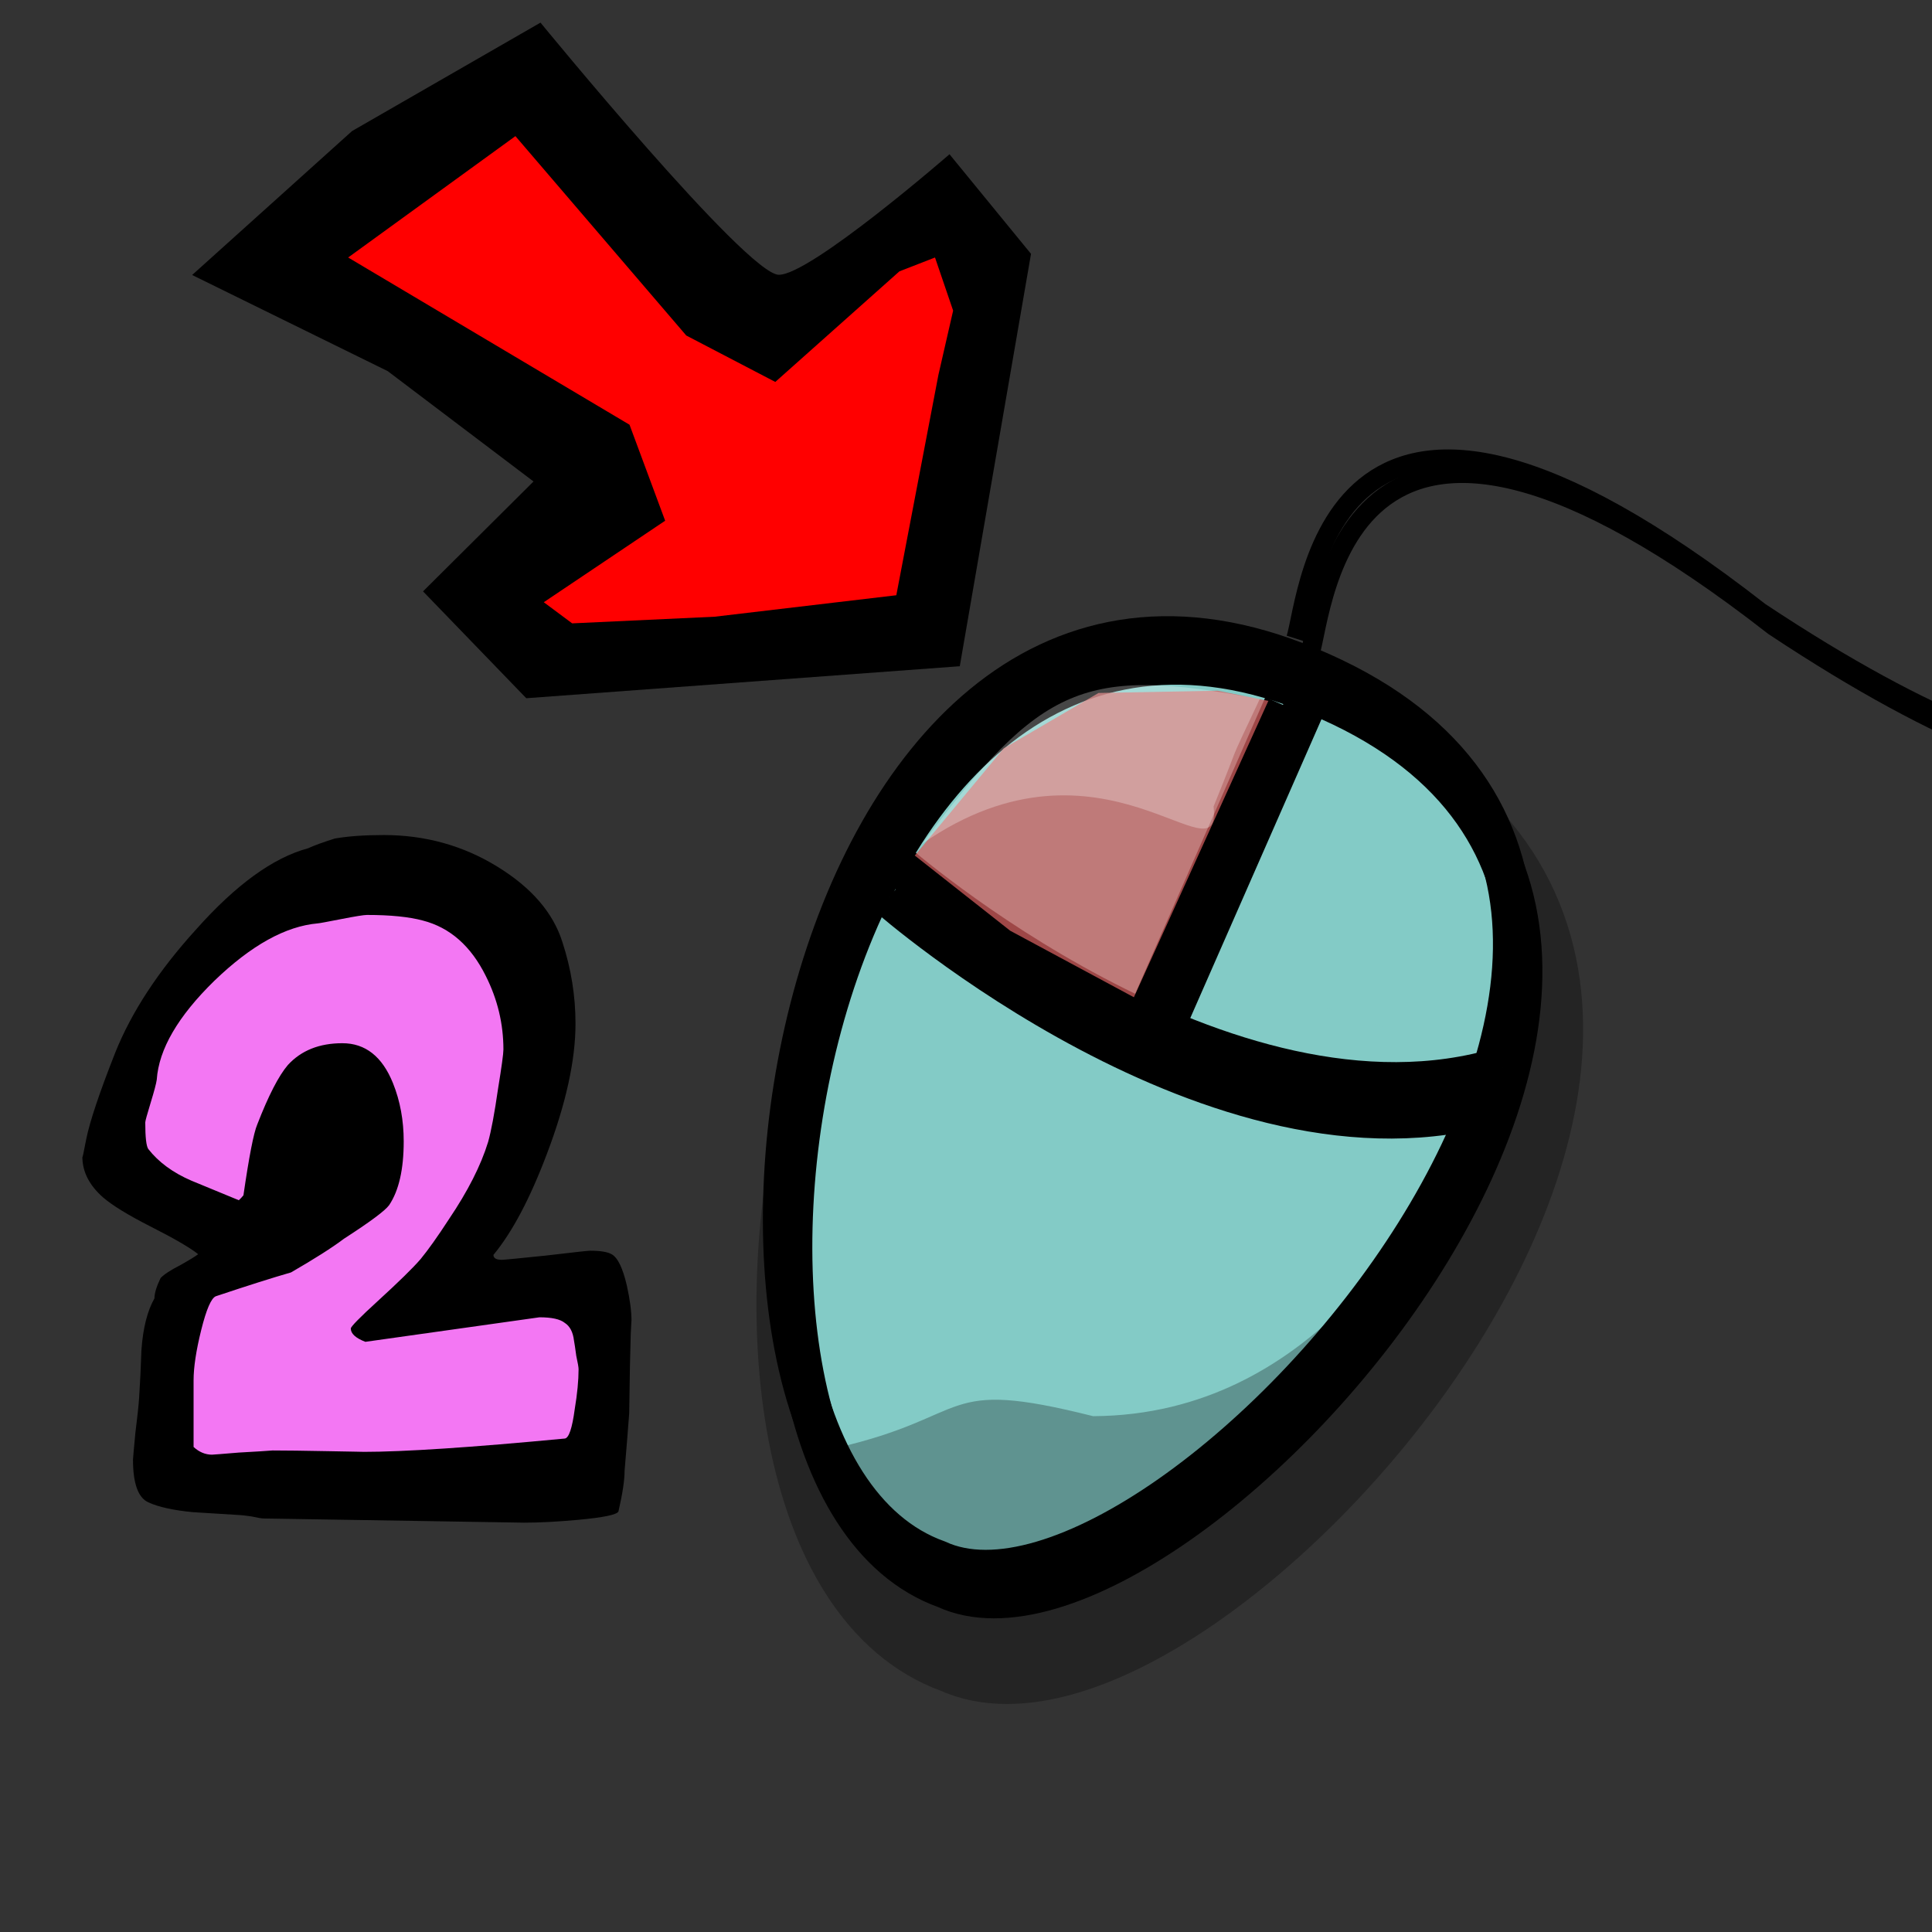 <?xml version="1.0" encoding="UTF-8" standalone="no"?>
<!-- Created with Inkscape (http://www.inkscape.org/) -->
<svg
   xmlns:dc="http://purl.org/dc/elements/1.1/"
   xmlns:cc="http://web.resource.org/cc/"
   xmlns:rdf="http://www.w3.org/1999/02/22-rdf-syntax-ns#"
   xmlns:svg="http://www.w3.org/2000/svg"
   xmlns="http://www.w3.org/2000/svg"
   xmlns:sodipodi="http://sodipodi.sourceforge.net/DTD/sodipodi-0.dtd"
   xmlns:inkscape="http://www.inkscape.org/namespaces/inkscape"
   width="100"
   height="100"
   id="svg2"
   sodipodi:version="0.32"
   inkscape:version="0.44.1"
   version="1.0"
   sodipodi:docbase="/home/mat/Travaux/Inkscape/Gcompris/boardicons"
   sodipodi:docname="erase_double_clic.svg">
  <rect width="100%" height="100%" fill="#333333" stroke="none"/>
  <defs
     id="defs4" />
  <sodipodi:namedview
     id="base"
     pagecolor="#ffffff"
     bordercolor="#666666"
     borderopacity="1.0"
     inkscape:pageopacity="0.0"
     inkscape:pageshadow="2"
     inkscape:zoom="5.4336852"
     inkscape:cx="61.021514"
     inkscape:cy="41.397676"
     inkscape:document-units="px"
     inkscape:current-layer="layer1"
     width="100px"
     height="100px"
     inkscape:window-width="1005"
     inkscape:window-height="844"
     inkscape:window-x="182"
     inkscape:window-y="25" />
  <g
     inkscape:label="Calque 1"
     inkscape:groupmode="layer"
     id="layer1">
    <path
       style="fill:none;fill-opacity:1;fill-rule:evenodd;stroke:black;stroke-width:5;stroke-linecap:butt;stroke-linejoin:miter;stroke-miterlimit:4;stroke-dasharray:none;stroke-opacity:0.287"
       d="M 49.618,85.191 C 61.522,90.686 97.573,50.039 68.174,38.702 C 41.877,28.561 34.043,79.606 49.618,85.191 z "
       id="path3049"
       sodipodi:nodetypes="csc" />
    <path
       style="fill:#83cbc6;fill-opacity:1;fill-rule:evenodd;stroke:black;stroke-width:2.126;stroke-linecap:butt;stroke-linejoin:miter;stroke-miterlimit:4;stroke-dasharray:none;stroke-opacity:1"
       d="M 48.948,82.194 C 60.851,87.689 96.902,47.041 67.503,35.704 C 41.206,25.564 33.372,76.608 48.948,82.194 z "
       id="path2092"
       sodipodi:nodetypes="csc" />
    <path
       style="fill:#83cbc6;fill-opacity:1;fill-rule:evenodd;stroke:black;stroke-width:2.126;stroke-linecap:butt;stroke-linejoin:miter;stroke-miterlimit:4;stroke-dasharray:none;stroke-opacity:1"
       d="M 46.027,46.412 C 46.027,46.412 63.131,61.443 77.518,57.073"
       id="path2979"
       sodipodi:nodetypes="cc" />
    <path
       style="fill:none;fill-opacity:1;fill-rule:evenodd;stroke:black;stroke-width:2.126;stroke-linecap:butt;stroke-linejoin:miter;stroke-miterlimit:4;stroke-dasharray:none;stroke-opacity:1"
       d="M 48.514,80.774 C 60.418,86.269 96.469,45.622 67.069,34.285 C 40.773,24.145 32.939,75.189 48.514,80.774 z "
       id="path3035"
       sodipodi:nodetypes="csc" />
    <path
       style="fill:#83cbc6;fill-opacity:1;fill-rule:evenodd;stroke:black;stroke-width:2.126;stroke-linecap:butt;stroke-linejoin:miter;stroke-miterlimit:4;stroke-dasharray:none;stroke-opacity:1"
       d="M 46.275,44.581 C 46.275,44.581 63.379,59.612 77.766,55.242"
       id="path3039"
       sodipodi:nodetypes="cc" />
    <path
       style="fill:#83cbc6;fill-opacity:1;fill-rule:evenodd;stroke:black;stroke-width:2.126;stroke-linecap:butt;stroke-linejoin:miter;stroke-miterlimit:4;stroke-dasharray:none;stroke-opacity:1"
       d="M 67.451,36.745 L 59.902,53.937"
       id="path3037" />
    <path
       style="fill:#83cbc6;fill-opacity:1;fill-rule:evenodd;stroke:black;stroke-width:2.126;stroke-linecap:butt;stroke-linejoin:miter;stroke-miterlimit:4;stroke-dasharray:none;stroke-opacity:1"
       d="M 66.467,36.515 L 58.918,53.708"
       id="path2981" />
    <path
       style="fill:black;fill-opacity:0.274;fill-rule:evenodd;stroke:none;stroke-width:2.126;stroke-linecap:butt;stroke-linejoin:miter;stroke-miterlimit:4;stroke-dasharray:none;stroke-opacity:1"
       d="M 57.9,80.222 C 65.048,78.277 71.63,70.443 72.072,66.377 C 72.514,62.311 68.288,73.24 56.579,73.301 C 48.492,71.267 50.495,73.304 43.217,74.959 C 48.988,83.591 47.168,81.571 57.9,80.222 z "
       id="path3045"
       sodipodi:nodetypes="ccccc" />
    <path
       style="fill:none;fill-opacity:0.75;fill-rule:evenodd;stroke:black;stroke-width:1px;stroke-linecap:butt;stroke-linejoin:miter;stroke-opacity:1"
       d="M 67.812,33.792 C 68.525,31.538 69.426,14.935 91.818,32.407 C 110.043,44.498 113.401,38.861 120.631,41.338 C 140.98,47.395 132.896,68.631 121.919,74.833 C 115.602,79.59 106.508,89.018 115.755,94.113 C 128.837,101.32 135.906,91.12 126.704,111.824"
       id="path3071"
       sodipodi:nodetypes="ccccsc" />
    <g
       id="g24827">
      <path
         id="path22162"
         d="M 6.073,58.96 L 7.361,52.518 L 12.146,47.917 L 19.876,44.973 L 25.949,48.47 L 27.606,53.439 L 25.765,61.72 L 21.9,67.425 L 29.998,66.321 L 30.918,69.634 L 29.998,76.811 L 8.282,75.891 L 8.466,67.425 L 10.306,65.769 L 13.251,64.113 L 6.073,58.96 z "
         style="fill:#ff7bff;fill-opacity:0.941;fill-rule:evenodd;stroke:none;stroke-width:1px;stroke-linecap:butt;stroke-linejoin:miter;stroke-opacity:1" />
      <path
         transform="scale(1.046,0.956)"
         style="font-size:37.95px;font-style:normal;font-variant:normal;font-weight:normal;font-stretch:normal;text-align:start;line-height:100%;writing-mode:lr-tb;text-anchor:start;fill:black;fill-opacity:1;stroke:none;stroke-width:1px;stroke-linecap:butt;stroke-linejoin:miter;stroke-opacity:1;font-family:Indigo Joker"
         d="M 31.249,71.511 C 31.249,71.435 31.236,71.675 31.211,72.232 C 31.185,73.067 31.16,74.496 31.135,76.52 C 31.084,77.279 31.008,78.316 30.907,79.632 C 30.907,80.138 30.806,80.872 30.603,81.833 C 30.527,82.01 29.857,82.162 28.592,82.288 C 27.58,82.39 26.694,82.44 25.936,82.44 L 13.032,82.213 C 12.956,82.213 12.754,82.175 12.425,82.099 C 12.096,82.048 11.881,82.023 11.78,82.023 C 11.046,81.972 10.3,81.922 9.541,81.871 C 8.58,81.77 7.846,81.593 7.34,81.34 C 6.834,81.087 6.581,80.315 6.581,79.025 C 6.581,78.974 6.619,78.506 6.695,77.621 C 6.796,76.735 6.859,76.09 6.884,75.685 C 6.935,74.825 6.973,73.965 6.998,73.104 C 7.074,71.915 7.289,70.979 7.643,70.296 C 7.643,70.018 7.745,69.651 7.947,69.196 C 8.124,68.993 8.44,68.766 8.896,68.513 C 9.351,68.234 9.655,68.032 9.807,67.905 C 9.402,67.551 8.605,67.045 7.416,66.387 C 6.328,65.78 5.556,65.261 5.101,64.831 C 4.418,64.174 4.076,63.44 4.076,62.63 C 4.076,62.731 4.139,62.415 4.266,61.681 C 4.443,60.72 4.924,59.151 5.708,56.976 C 6.518,54.774 7.846,52.561 9.693,50.334 C 11.666,47.905 13.513,46.438 15.234,45.932 C 15.537,45.78 15.98,45.603 16.562,45.401 C 17.22,45.274 18.029,45.211 18.991,45.211 C 21.04,45.211 22.912,45.78 24.607,46.919 C 26.302,48.057 27.378,49.423 27.833,51.017 C 28.263,52.46 28.478,53.927 28.478,55.42 C 28.478,57.393 28.01,59.733 27.074,62.44 C 26.239,64.869 25.354,66.704 24.417,67.943 C 24.417,68.12 24.557,68.209 24.835,68.209 C 24.936,68.209 25.657,68.133 26.998,67.981 C 28.364,67.804 29.098,67.716 29.199,67.716 C 29.705,67.716 30.059,67.779 30.262,67.905 C 30.565,68.082 30.818,68.652 31.021,69.613 C 31.173,70.372 31.249,71.005 31.249,71.511 M 28.63,74.129 C 28.63,74.028 28.592,73.788 28.516,73.408 C 28.466,73.003 28.428,72.725 28.402,72.573 C 28.352,72.118 28.2,71.802 27.947,71.624 C 27.719,71.422 27.302,71.321 26.695,71.321 L 18.08,72.649 C 17.599,72.447 17.359,72.206 17.359,71.928 C 17.359,71.827 17.801,71.333 18.687,70.448 C 19.724,69.411 20.433,68.652 20.812,68.171 C 21.192,67.665 21.66,66.944 22.216,66.008 C 23.152,64.49 23.798,63.098 24.152,61.833 C 24.304,61.251 24.468,60.29 24.645,58.949 C 24.822,57.76 24.911,57.052 24.911,56.824 C 24.911,55.432 24.62,54.104 24.038,52.839 C 23.304,51.22 22.267,50.22 20.926,49.841 C 20.243,49.639 19.319,49.537 18.156,49.537 C 18.004,49.537 17.574,49.613 16.865,49.765 C 16.157,49.917 15.777,49.993 15.727,49.993 C 14.133,50.145 12.425,51.182 10.604,53.105 C 8.807,55.027 7.858,56.811 7.757,58.456 C 7.732,58.658 7.631,59.076 7.454,59.708 C 7.277,60.341 7.188,60.695 7.188,60.771 C 7.188,61.58 7.239,62.061 7.34,62.213 C 7.846,62.921 8.554,63.49 9.465,63.921 C 10.249,64.275 11.034,64.629 11.818,64.983 C 11.894,64.907 11.97,64.819 12.046,64.717 C 12.324,62.618 12.552,61.34 12.729,60.884 C 13.285,59.316 13.791,58.241 14.247,57.659 C 14.905,56.874 15.803,56.482 16.941,56.482 C 18.08,56.482 18.915,57.203 19.446,58.645 C 19.8,59.607 19.977,60.657 19.977,61.795 C 19.977,63.313 19.737,64.464 19.256,65.249 C 19.054,65.552 18.307,66.16 17.017,67.07 C 16.435,67.551 15.562,68.158 14.399,68.892 C 13.513,69.17 12.273,69.6 10.679,70.182 C 10.452,70.284 10.211,70.891 9.958,72.004 C 9.705,73.117 9.579,74.028 9.579,74.736 L 9.579,78.342 C 9.857,78.62 10.161,78.759 10.49,78.759 C 10.54,78.759 10.983,78.721 11.818,78.645 C 12.653,78.595 13.209,78.557 13.488,78.531 C 14.12,78.531 15.031,78.544 16.22,78.569 C 17.536,78.595 18.118,78.607 17.966,78.607 C 19.99,78.607 23.317,78.367 27.947,77.886 C 28.149,77.861 28.314,77.33 28.44,76.292 C 28.567,75.457 28.63,74.736 28.63,74.129"
         id="text18346" />
    </g>
    <g
       id="g22156"
       transform="translate(10.49,19.14)">
      <path
         id="path21267"
         d="M 20.98,5.957 L 9.938,-2.325 L 4.417,-5.085 L 8.466,-10.79 L 16.195,-15.023 L 24.661,-6.005 L 29.262,-1.773 L 37.544,-8.398 L 39.568,-6.189 L 40.12,-2.693 L 37.728,13.318 L 19.324,14.791 L 15.275,12.214 L 16.563,9.454 L 20.98,5.957 z "
         style="fill:red;fill-opacity:1;fill-rule:evenodd;stroke:black;stroke-width:1px;stroke-linecap:butt;stroke-linejoin:miter;stroke-opacity:1" />
      <path
         sodipodi:nodetypes="ccccccccccscccccccccccccccc"
         id="path20377"
         d="M 17.486,-17.969 L 7.734,-12.358 L -0.545,-4.906 L 9.578,0.069 L 17.125,5.781 L 11.406,11.469 L 16.75,17 L 39.188,15.344 L 42.875,-6 L 38.656,-11.156 C 38.656,-11.156 31.479,-4.917 29.823,-4.917 C 28.167,-4.917 17.486,-17.969 17.486,-17.969 z M 16.188,-12.094 L 25.031,-1.774 L 29.639,0.629 L 36.062,-5.094 L 37.906,-5.812 L 38.844,-3.062 L 38.083,0.26 L 35.903,11.67 L 26.5,12.781 L 19.125,13.125 L 17.656,12.031 L 23.938,7.812 L 22.094,2.844 L 7.531,-5.812 L 16.188,-12.094 z "
         style="fill:black;fill-opacity:1;fill-rule:evenodd;stroke:none;stroke-width:1px;stroke-linecap:butt;stroke-linejoin:miter;stroke-opacity:1" />
    </g>
    <path
       style="fill:none;fill-opacity:0.75;fill-rule:evenodd;stroke:black;stroke-width:1px;stroke-linecap:butt;stroke-linejoin:miter;stroke-opacity:1"
       d="M 67.076,33.056 C 67.789,30.802 68.69,14.199 91.082,31.671 C 109.307,43.761 112.665,38.125 119.895,40.602 C 140.243,46.659 132.16,67.895 121.183,74.096 C 114.866,78.854 101.171,87.546 110.418,92.64 C 123.5,99.848 135.17,90.384 125.968,111.088"
       id="path22160"
       sodipodi:nodetypes="ccccsc" />
    <path
       style="fill:#d35f5f;fill-opacity:0.75;fill-rule:evenodd;stroke:none;stroke-width:1px;stroke-linecap:butt;stroke-linejoin:miter;stroke-opacity:1"
       d="M 47.349,44.282 L 51.95,38.737 L 56.859,35.868 L 63.023,35.751 L 65.65,36.277 L 58.69,51.618 L 52.285,48.173 L 47.349,44.282 z "
       id="path24915"
       sodipodi:nodetypes="cccccccc" />
    <path
       style="fill:white;fill-opacity:0.274;fill-rule:evenodd;stroke:none;stroke-width:2.126;stroke-linecap:butt;stroke-linejoin:miter;stroke-miterlimit:4;stroke-dasharray:none;stroke-opacity:1"
       d="M 65.205,36.181 C 63.335,40.151 64.396,37.863 62.814,41.745 C 63.256,45.81 57.064,37.211 47.762,43.653 C 53.901,35.389 56.129,34.465 65.205,36.181 z "
       id="path3047"
       sodipodi:nodetypes="cccc" />
  </g>
</svg>
